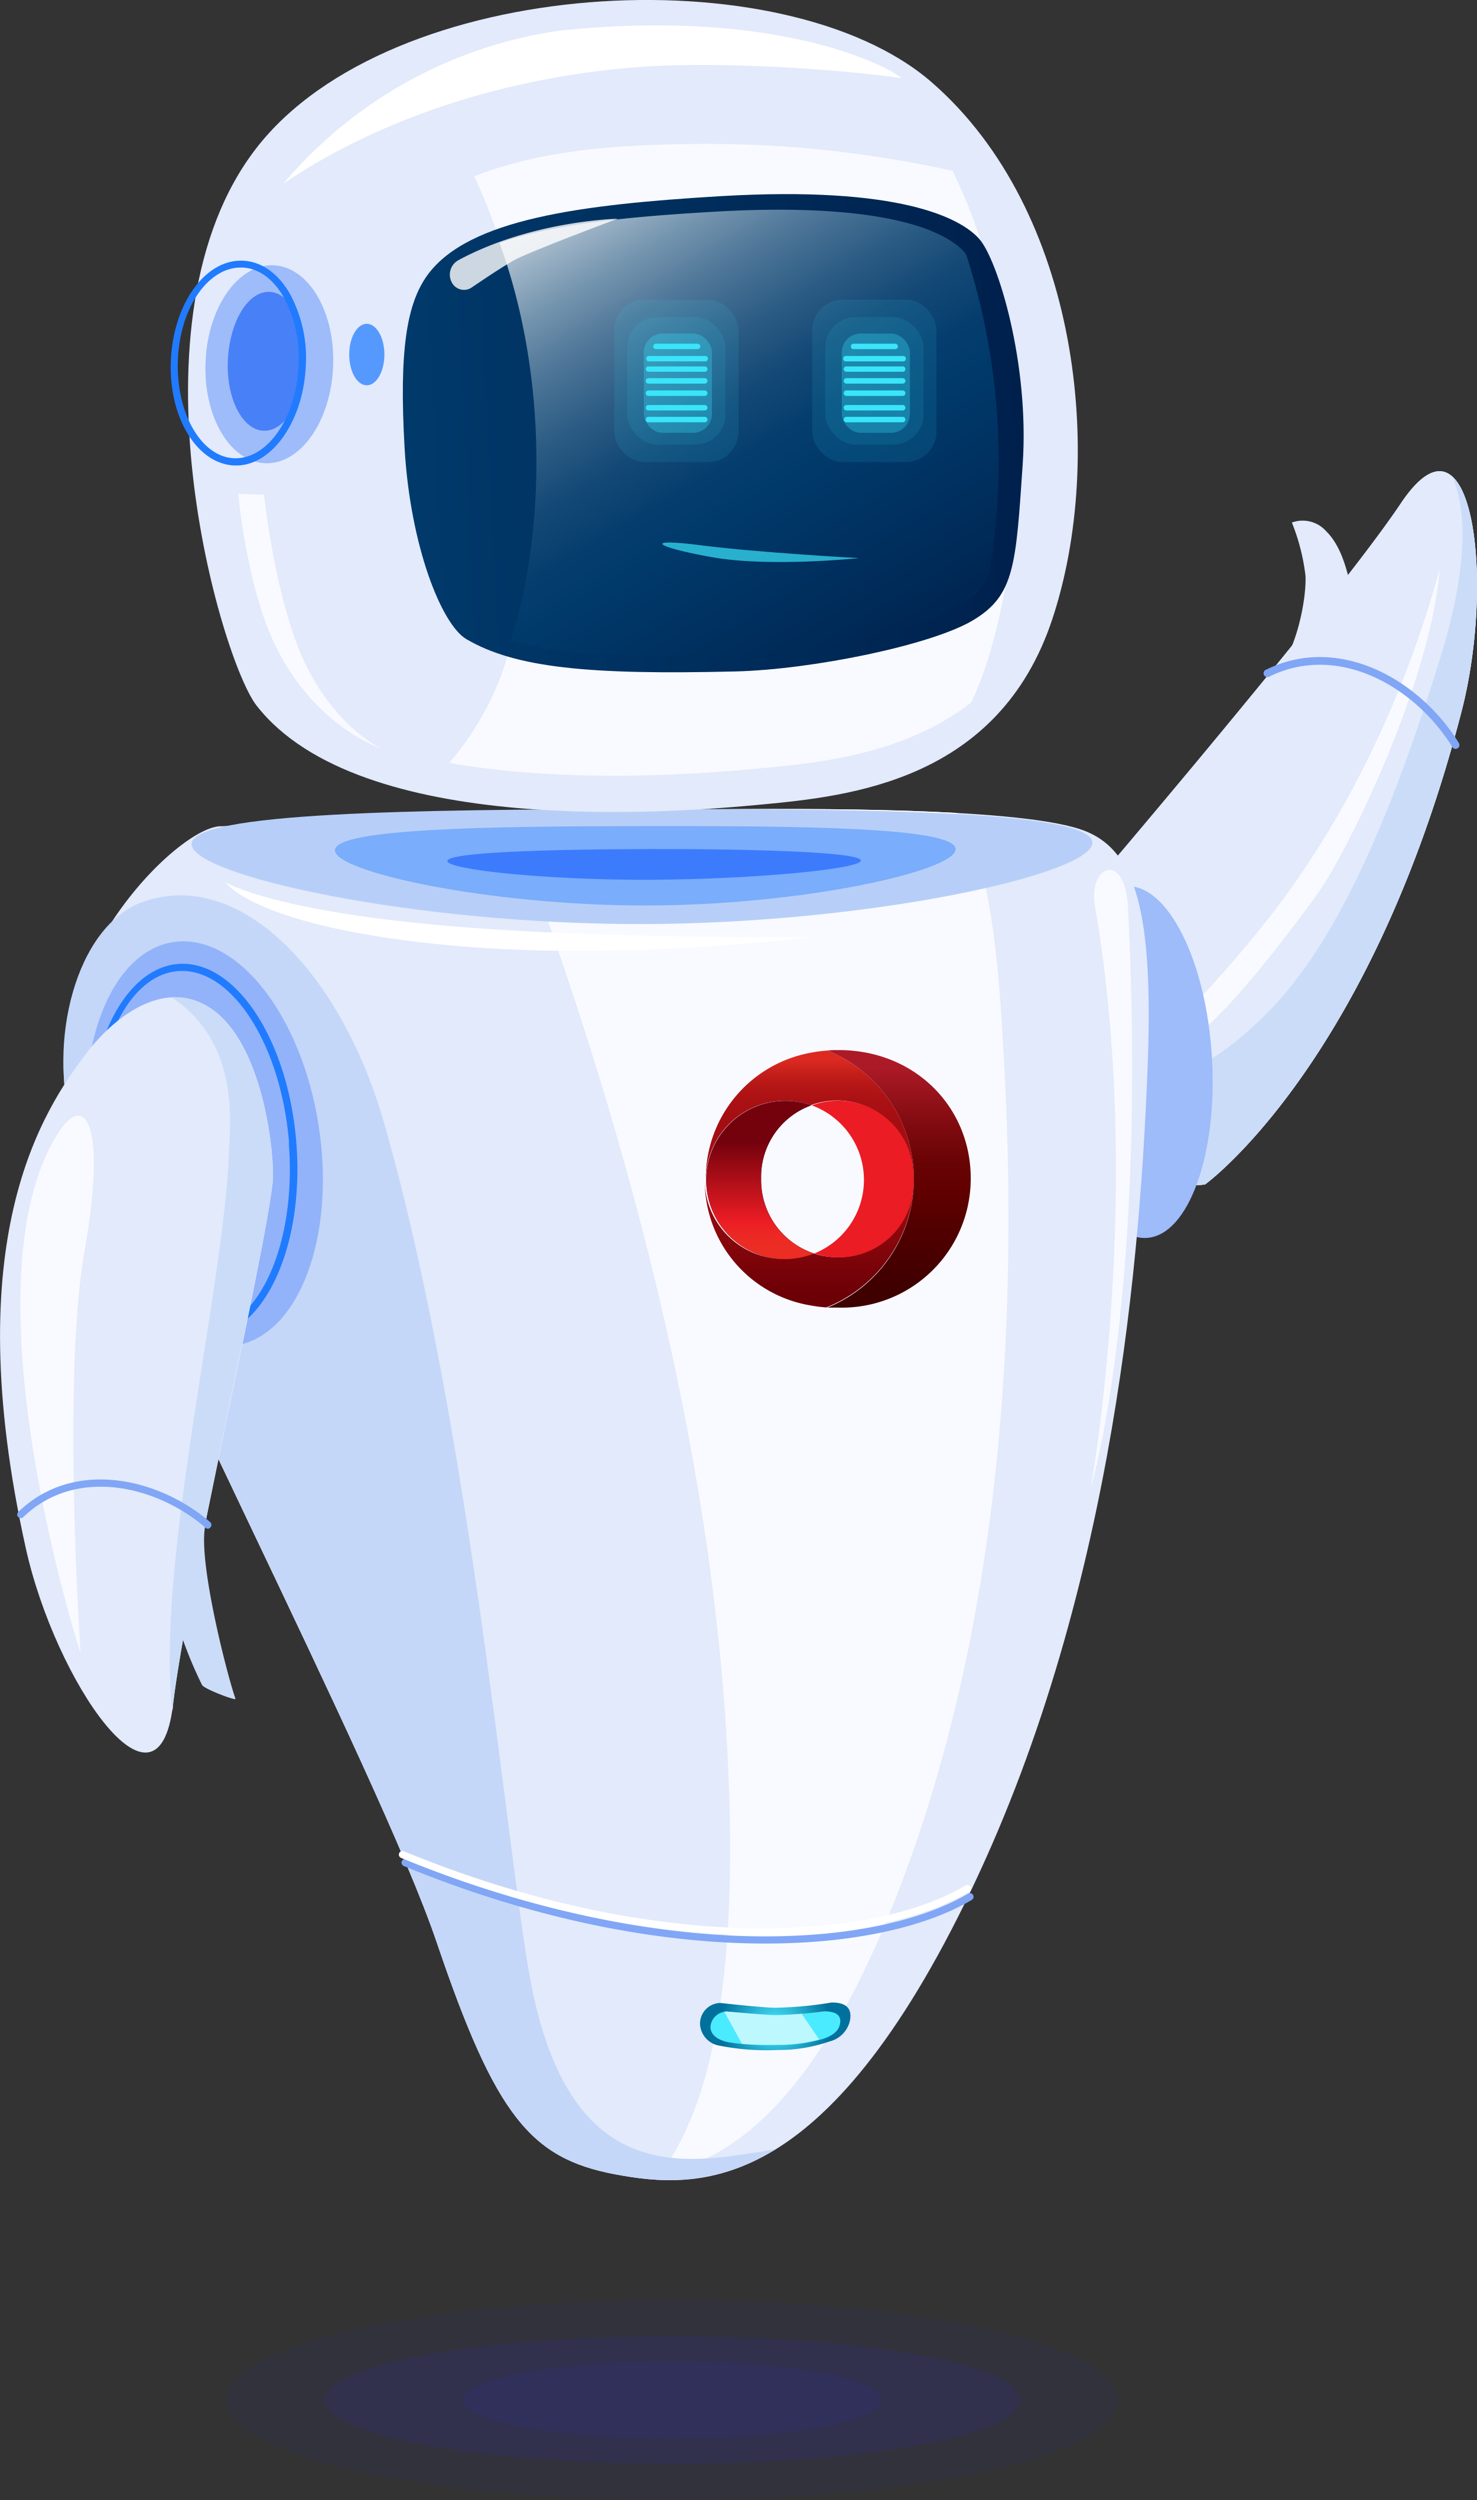 <svg xmlns="http://www.w3.org/2000/svg" xmlns:xlink="http://www.w3.org/1999/xlink" width="157.42" height="266.32" viewBox="0 0 157.42 266.32">
  <rect x="0" y="0" width="157.42" height="266.32" fill="#333333" stroke="none"/>
  <defs>
    <style>
      .cls-1 {
        isolation: isolate;
      }

      .cls-2, .cls-3 {
        fill: #2e3191;
      }

      .cls-2, .cls-32 {
        opacity: 0.1;
      }

      .cls-3 {
        opacity: 0.2;
      }

      .cls-4 {
        fill: #e2eafb;
      }

      .cls-5 {
        fill: #cbdcf9;
      }

      .cls-6 {
        fill: #f9faff;
      }

      .cls-7 {
        fill: #80a6f5;
      }

      .cls-8 {
        fill: #9ebbfa;
      }

      .cls-9 {
        fill: #b7cff8;
      }

      .cls-10, .cls-26, .cls-31 {
        fill: #207bff;
      }

      .cls-10 {
        opacity: 0.4;
      }

      .cls-11 {
        fill: #004bff;
        opacity: 0.5;
        mix-blend-mode: multiply;
      }

      .cls-12 {
        fill: #c4d7f9;
      }

      .cls-13 {
        fill: url(#_ÂÁ_Ï_ÌÌ_È_ËÂÌÚ_30);
      }

      .cls-14 {
        fill: #4aeaff;
      }

      .cls-15, .cls-30 {
        fill: #fff;
      }

      .cls-16 {
        fill: #bdf8ff;
      }

      .cls-17 {
        fill: url(#linear-gradient);
      }

      .cls-18 {
        fill: #eb1c24;
      }

      .cls-19 {
        fill: url(#linear-gradient-2);
      }

      .cls-20 {
        fill: url(#linear-gradient-3);
      }

      .cls-21 {
        fill: url(#linear-gradient-4);
      }

      .cls-22 {
        fill: url(#linear-gradient-5);
      }

      .cls-23 {
        fill: url(#linear-gradient-6);
      }

      .cls-24 {
        fill: url(#linear-gradient-7);
      }

      .cls-25 {
        fill: #92b3fa;
      }

      .cls-27 {
        fill: url(#_ÂÁ_Ï_ÌÌ_È_ËÂÌÚ_14);
      }

      .cls-28 {
        fill: url(#_ÂÁ_Ï_ÌÌ_È_ËÂÌÚ_18);
      }

      .cls-29 {
        fill: #4880f7;
      }

      .cls-30 {
        opacity: 0.8;
      }

      .cls-31 {
        opacity: 0.72;
      }

      .cls-32, .cls-33, .cls-34, .cls-35 {
        fill: #3ae5fa;
      }

      .cls-33 {
        opacity: 0.3;
      }

      .cls-35 {
        opacity: 0.7;
      }
    </style>
    <radialGradient id="_ÂÁ_Ï_ÌÌ_È_ËÂÌÚ_30" data-name="¡ÂÁ˚ÏˇÌÌ˚È „‡‰ËÂÌÚ 30" cx="2978.7" cy="482.57" r="5.93" gradientTransform="translate(-2863.05)" gradientUnits="userSpaceOnUse">
      <stop offset="0" stop-color="#4aeaff"/>
      <stop offset="1" stop-color="#00709d"/>
    </radialGradient>
    <linearGradient id="linear-gradient" x1="1608" y1="378.94" x2="1608" y2="411.66" gradientTransform="matrix(-1, 0, 0, 1, 1727.34, 0)" gradientUnits="userSpaceOnUse">
      <stop offset="0.02" stop-color="#dc2a21"/>
      <stop offset="0.06" stop-color="#c7201b"/>
      <stop offset="0.1" stop-color="#b61717"/>
      <stop offset="0.15" stop-color="#ab1113"/>
      <stop offset="0.22" stop-color="#a40e12"/>
      <stop offset="0.43" stop-color="#a20d11"/>
      <stop offset="0.79" stop-color="#6b0006"/>
    </linearGradient>
    <linearGradient id="linear-gradient-2" x1="1598.5" y1="380.4" x2="1598.5" y2="403.88" gradientTransform="matrix(-1, 0, 0, 1, 1727.34, 0)" gradientUnits="userSpaceOnUse">
      <stop offset="0" stop-color="#ac1a27"/>
      <stop offset="0.08" stop-color="#9e151f"/>
      <stop offset="0.28" stop-color="#7d0a0e"/>
      <stop offset="0.44" stop-color="#680304"/>
      <stop offset="0.56" stop-color="#610000"/>
      <stop offset="0.73" stop-color="#520000"/>
      <stop offset="1" stop-color="#3f0000"/>
    </linearGradient>
    <linearGradient id="linear-gradient-3" x1="-641.34" y1="392.49" x2="-626.34" y2="392.49" gradientTransform="translate(734.8)" gradientUnits="userSpaceOnUse">
      <stop offset="0" stop-color="#bd1349"/>
      <stop offset="0.24" stop-color="#bd124e"/>
      <stop offset="0.25" stop-color="#bd124e"/>
      <stop offset="1" stop-color="#7a0025"/>
    </linearGradient>
    <linearGradient id="linear-gradient-4" x1="-646.58" y1="400.3" x2="-626.26" y2="400.3" gradientTransform="translate(734.8)" gradientUnits="userSpaceOnUse">
      <stop offset="0" stop-color="#282880"/>
      <stop offset="0.27" stop-color="#26257c"/>
      <stop offset="0.56" stop-color="#1f1b6f"/>
      <stop offset="0.85" stop-color="#140b5a"/>
      <stop offset="1" stop-color="#0d004c"/>
    </linearGradient>
    <linearGradient id="linear-gradient-5" x1="-641.78" y1="400.3" x2="-626.33" y2="400.3" xlink:href="#linear-gradient-3"/>
    <linearGradient id="linear-gradient-6" x1="-638.65" y1="392.43" x2="-619.24" y2="392.43" xlink:href="#linear-gradient-4"/>
    <linearGradient id="linear-gradient-7" x1="1613.31" y1="399.52" x2="1613.31" y2="388.41" gradientTransform="matrix(-1, 0, 0, 1, 1727.34, 0)" gradientUnits="userSpaceOnUse">
      <stop offset="0" stop-color="#ec2d24"/>
      <stop offset="0.12" stop-color="#ec2824"/>
      <stop offset="0.25" stop-color="#eb1c24"/>
      <stop offset="1" stop-color="#74020d"/>
    </linearGradient>
    <linearGradient id="_ÂÁ_Ï_ÌÌ_È_ËÂÌÚ_14" data-name="¡ÂÁ˚ÏˇÌÌ˚È „‡‰ËÂÌÚ 14" x1="2931.05" y1="447.79" x2="2997.08" y2="447.79" gradientTransform="translate(-2873.6 14.89) rotate(-2.88)" gradientUnits="userSpaceOnUse">
      <stop offset="0" stop-color="#003a6b"/>
      <stop offset="1" stop-color="#00204c"/>
    </linearGradient>
    <linearGradient id="_ÂÁ_Ï_ÌÌ_È_ËÂÌÚ_18" data-name="¡ÂÁ˚ÏˇÌÌ˚È „‡‰ËÂÌÚ 18" x1="2957.56" y1="285.46" x2="2991.01" y2="341.82" gradientTransform="translate(-2863.05)" gradientUnits="userSpaceOnUse">
      <stop offset="0" stop-color="#cad6e0"/>
      <stop offset="0.05" stop-color="#aec0d0"/>
      <stop offset="0.15" stop-color="#7998b1"/>
      <stop offset="0.25" stop-color="#4e7698"/>
      <stop offset="0.35" stop-color="#2c5c84"/>
      <stop offset="0.44" stop-color="#144976"/>
      <stop offset="0.53" stop-color="#053e6e"/>
      <stop offset="0.6" stop-color="#003a6b"/>
      <stop offset="1" stop-color="#00204c"/>
    </linearGradient>
  </defs>
  <title>robot</title>
  <g class="cls-1">
    <g id="robot">
      <g id="sombra">
        <ellipse class="cls-2" cx="71.65" cy="255.64" rx="47.58" ry="10.68"/>
        <path class="cls-3" d="M67.62,522.38c0,3.75,16.6,6.79,37.07,6.79s37.07-3,37.07-6.79-16.6-6.8-37.07-6.8S67.62,518.62,67.62,522.38Z" transform="translate(-33.03 -266.74)"/>
        <ellipse class="cls-3" cx="71.65" cy="255.64" rx="22.32" ry="4.09"/>
      </g>
      <g id="brazoIzquierdo">
        <g>
          <path class="cls-4" d="M188.79,342.57c-9.75,37.65-27.32,50.33-27.32,50.33s-7.55,1.55-14.71-10.15a20.26,20.26,0,0,1-2.13-16s30.07-35,37.7-46.39S192.45,328.43,188.79,342.57Z" transform="translate(-33.03 -266.74)"/>
          <path class="cls-4" d="M188.79,342.57c-9.75,37.65-27.32,50.33-27.32,50.33s-7.55,1.55-14.71-10.15a20.26,20.26,0,0,1-2.13-16s30.07-35,37.7-46.39S192.45,328.43,188.79,342.57Z" transform="translate(-33.03 -266.74)"/>
          <path class="cls-5" d="M186.63,336.5c-6.83,22.23-13,32.85-19.15,38.74-10.47,10.11-18.35,8.32-23.31.64a19.61,19.61,0,0,0,2.59,6.87c7.16,11.7,14.71,10.15,14.71,10.15s17.57-12.68,27.32-50.33c2.53-9.77,2.12-22.1-.89-25C188.12,318.6,190.69,323.25,186.63,336.5Z" transform="translate(-33.03 -266.74)"/>
          <path class="cls-4" d="M169.64,337.59c1.69-2.33,2.64-7.18,2.53-9.52a22.15,22.15,0,0,0-1.45-5.67,3.35,3.35,0,0,1,3.66.93c1.82,1.78,2.35,4.89,2.71,6.25S169.64,337.59,169.64,337.59Z" transform="translate(-33.03 -266.74)"/>
          <path class="cls-6" d="M167.47,365.51a120.12,120.12,0,0,1-8.88,9.94c-1.57,1.48,0,3,1.4,2,3.11-2.23,7.65-7.56,13.3-15.27,3.31-4.52,12.2-22.71,13.17-34.69C186.16,328,181.63,348,167.47,365.51Z" transform="translate(-33.03 -266.74)"/>
          <path class="cls-7" d="M188.38,346.45l0,0a.4.4,0,0,1-.56-.14c-3.94-6.38-12.13-11.17-19.57-7.47a.41.41,0,0,1-.36-.73c7.87-3.92,16.5,1.08,20.63,7.78A.41.41,0,0,1,188.38,346.45Z" transform="translate(-33.03 -266.74)"/>
        </g>
        <path class="cls-8" d="M162.2,379.4c.61,10.34-2.51,18.93-6.95,19.2s-8.55-7.91-9.16-18.26,2.51-18.94,6.95-19.2S161.59,369.05,162.2,379.4Z" transform="translate(-33.03 -266.74)"/>
      </g>
      <g id="torso">
        <path class="cls-4" d="M56.71,354.75c-4.61-.3-20.86,16-16,31.82s32.59,68.59,38.86,87.07,10,23,19,24.7,22.39,2.29,38-30.33,18-69.26,18.74-86.66-1.11-24.32-7.2-26.3C133.91,350.42,56.71,354.75,56.71,354.75Z" transform="translate(-33.03 -266.74)"/>
        <path class="cls-6" d="M130.26,464.17c12.11-34.32,10.65-71.21,9.53-88.68-.75-11.62-2.12-18.47-4.8-22.16-12.9-.72-31.75-.41-47.72.11C95.81,376,108.43,413.91,110.54,453c1.4,26.08-2.2,38.82-7.19,45.34C111.48,496.71,121.25,489.7,130.26,464.17Z" transform="translate(-33.03 -266.74)"/>
        <path class="cls-9" d="M149.46,356.5c0,3.38-23.9,8.63-48,8.67s-48-5.14-48-8.52,23.9-3.69,48-3.73S149.45,353.11,149.46,356.5Z" transform="translate(-33.03 -266.74)"/>
        <path class="cls-10" d="M134.88,357.19c0,2.34-16.46,6-33.06,6s-33.08-3.55-33.09-5.88,16.47-2.56,33.07-2.58S134.88,354.85,134.88,357.19Z" transform="translate(-33.03 -266.74)"/>
        <path class="cls-11" d="M124.78,358.4c0,.9-11.35,2-22.42,2.05s-21.65-1.08-21.65-2,10.58-1.25,21.65-1.27S124.77,357.5,124.78,358.4Z" transform="translate(-33.03 -266.74)"/>
        <path class="cls-12" d="M89.52,477.46C87,463.63,83.14,418.4,74,386.48c-4.55-16-15.28-27.28-25.66-23.7C41,365.31,38.1,378,40.74,386.57c4.9,15.81,32.59,68.59,38.86,87.07s10,23,19,24.7c4.59.86,10.39,1.43,17.07-2.66C106.58,497.1,93.76,500.36,89.52,477.46Z" transform="translate(-33.03 -266.74)"/>
        <path class="cls-13" d="M121.43,484.19a16.63,16.63,0,0,1-5.5.91,25.71,25.71,0,0,1-6.14-.45,2.47,2.47,0,0,1-2.15-2.29h0a2.21,2.21,0,0,1,2.15-2.27s4.73.52,5.88.51a41,41,0,0,0,6-.56c1.18,0,2.29.35,1.93,2A2.93,2.93,0,0,1,121.43,484.19Z" transform="translate(-33.03 -266.74)"/>
        <path class="cls-14" d="M120.67,483.94a16.64,16.64,0,0,1-4.75.64,26.15,26.15,0,0,1-5.31-.32c-1-.2-1.86-.73-1.86-1.63h0a1.76,1.76,0,0,1,1.86-1.62s4.09.38,5.08.37a44.09,44.09,0,0,0,5.16-.4c1,0,2,.25,1.68,1.46C122.38,483,121.91,483.56,120.67,483.94Z" transform="translate(-33.03 -266.74)"/>
        <path class="cls-7" d="M114.6,473.76c-10.86,0-24.17-2.35-38.54-8.26a.39.39,0,0,1-.21-.5.38.38,0,0,1,.5-.21c26.77,11,49.8,9.6,59.87,3.65a.38.38,0,0,1,.52.14.39.39,0,0,1-.13.53C131.82,471.94,124.16,473.76,114.6,473.76Z" transform="translate(-33.03 -266.74)"/>
        <path class="cls-15" d="M114.32,472.9c-10.86,0-24.18-2.35-38.54-8.26a.38.38,0,1,1,.29-.71c26.77,11,49.79,9.61,59.86,3.65a.39.39,0,0,1,.4.67C131.54,471.08,123.88,472.9,114.32,472.9Z" transform="translate(-33.03 -266.74)"/>
        <path class="cls-6" d="M153.27,363.67c2.06,41.82-4,61.61-4,61.61s5.76-31.6.44-62.14C149,359,153,357.14,153.27,363.67Z" transform="translate(-33.03 -266.74)"/>
        <path class="cls-15" d="M57.11,360.75s4.76,2.86,22.16,4.48,40.3,1.31,40.3,1.31-21.1,2.79-40.38.72S57.11,360.75,57.11,360.75Z" transform="translate(-33.03 -266.74)"/>
        <path class="cls-16" d="M118.48,481.24c-.84.07-1.82.13-2.79.14s-5.08-.37-5.08-.37a1.72,1.72,0,0,0-.39,0l1.88,3.42c1,.09,2.3.13,3.82.11a17.11,17.11,0,0,0,4.42-.56Z" transform="translate(-33.03 -266.74)"/>
        <g>
          <path class="cls-17" d="M130.43,392.33a14.78,14.78,0,0,0-9.21-13.69,14.87,14.87,0,0,0-1.65.21,13.62,13.62,0,0,0-11.31,13c0,.14,0,.29,0,.44v.17a8.43,8.43,0,0,1,11.18-8c-.83-.3-.8-.3,0,0a8.2,8.2,0,0,1,2.85-.5,8.07,8.07,0,0,1,8,8.35v.07a7.94,7.94,0,0,1-8,8.27,8.08,8.08,0,0,1-2.59-.41,8.59,8.59,0,0,1-3.13.6,8.43,8.43,0,0,1-8.43-8.29,13.47,13.47,0,0,0,11.23,13.23,13.86,13.86,0,0,0,1.73.22A14.79,14.79,0,0,0,130.43,392.33Z" transform="translate(-33.03 -266.74)"/>
          <path class="cls-18" d="M125.11,392.43a8.45,8.45,0,0,1-5.3,7.83,8.08,8.08,0,0,0,2.59.41,7.94,7.94,0,0,0,8-8.27v-.07a8.07,8.07,0,0,0-8-8.35,8.2,8.2,0,0,0-2.85.5c-.85-.32-.88-.32,0,0A8.44,8.44,0,0,1,125.11,392.43Z" transform="translate(-33.03 -266.74)"/>
          <path class="cls-19" d="M122.4,378.59c-.4,0-.79,0-1.18.05a14.78,14.78,0,0,1,0,27.38c.36,0,.74,0,1.12,0a13.73,13.73,0,0,0,14.15-13.73v-.08C136.48,384.7,130.6,378.59,122.4,378.59Z" transform="translate(-33.03 -266.74)"/>
          <path class="cls-20" d="M108.25,392.43v0Z" transform="translate(-33.03 -266.74)"/>
          <path class="cls-21" d="M119.57,400.18c-.88.31-.86.32,0,0Z" transform="translate(-33.03 -266.74)"/>
          <path class="cls-22" d="M119.57,400.18c-.88.31-.86.32,0,0Z" transform="translate(-33.03 -266.74)"/>
          <path class="cls-23" d="M116.68,400.86a8.59,8.59,0,0,0,3.13-.6l-.24-.08c-.86.32-.88.31,0,0a8.23,8.23,0,0,1-5.42-7.85v-.08a8.09,8.09,0,0,1,5.33-7.77l0,0a8.43,8.43,0,0,0-11.18,8v.15A8.43,8.43,0,0,0,116.68,400.86Z" transform="translate(-33.03 -266.74)"/>
          <path class="cls-24" d="M116.68,400.86a8.59,8.59,0,0,0,3.13-.6l-.24-.08c-.86.32-.88.31,0,0a8.23,8.23,0,0,1-5.42-7.85v-.08a8.09,8.09,0,0,1,5.33-7.77l0,0a8.43,8.43,0,0,0-11.18,8v.15A8.43,8.43,0,0,0,116.68,400.86Z" transform="translate(-33.03 -266.74)"/>
        </g>
      </g>
      <g id="brazoDerecho">
        <path class="cls-25" d="M67,386.69c-1.83-11.87-8.78-20.64-15.51-19.6s-10.71,11.5-8.88,23.36,8.78,20.65,15.51,19.61S68.83,398.56,67,386.69Z" transform="translate(-33.03 -266.74)"/>
        <path class="cls-26" d="M52,369.42c6.08-.49,11.73,8,12.61,19s-3.36,20.28-9.44,20.77-11.73-8.05-12.6-19c-.77-9.61,2.38-17.94,7.26-20.19A6.36,6.36,0,0,1,52,369.42Zm11.84,19.07C63,378,57.69,369.73,52,370.18s-9.57,9.4-8.73,19.94,6.13,18.76,11.78,18.31a5.59,5.59,0,0,0,2-.52C61.61,405.8,64.55,397.76,63.81,388.49Z" transform="translate(-33.03 -266.74)"/>
        <g>
          <path class="cls-4" d="M35.79,431.7c-7.33-33,1.74-46.66,6.62-53,1.43-1.87,6.78-7.8,12.33-5,6.53,3.34,7.62,16.72,7.35,19-1.06,9-9.16,43.22-10.62,55.61C49.89,461.83,38.93,445.79,35.79,431.7Z" transform="translate(-33.03 -266.74)"/>
          <path class="cls-5" d="M62.09,392.74c-.18,1.53-.57,3.79-1.08,6.53-1.59,7.92-4.54,21.64-6.78,33.18-1.27,6.43-2.32,12.16-2.76,15.9,0,.21,0,.4-.08.59-1.72-15.56,5.36-44.5,6-58.72.19-3.9,1.26-12.37-6.08-17.26a6.65,6.65,0,0,1,3.39.75C61.27,377.05,62.36,390.43,62.09,392.74Z" transform="translate(-33.03 -266.74)"/>
          <path class="cls-6" d="M38.82,388.09c-9.54,16.62,2.8,54.76,2.8,54.76s-2-29.21.42-42.86S42.07,382.41,38.82,388.09Z" transform="translate(-33.03 -266.74)"/>
          <path class="cls-5" d="M52.36,440.92a43.86,43.86,0,0,0,2.21,5.31c.28.44,3.65,1.71,3.56,1.46-.82-2.27-4-14.55-3.23-18.39C55.18,427.94,51.48,438.78,52.36,440.92Z" transform="translate(-33.03 -266.74)"/>
          <path class="cls-7" d="M55.31,429.55a.37.37,0,0,1-.36-.07c-5.28-4.56-13.89-6.51-19.44-1.14a.38.38,0,1,1-.53-.55c5.87-5.69,14.93-3.68,20.47,1.1a.39.39,0,0,1,0,.55A.42.42,0,0,1,55.31,429.55Z" transform="translate(-33.03 -266.74)"/>
        </g>
      </g>
      <g id="cabeza">
        <g>
          <path class="cls-4" d="M60.37,341.89c11,14.12,44.55,11.43,53.9,10.54s25.21-2.52,30.92-19.75,2.85-43.5-12.84-57.16-57.71-11.43-72,7S56.56,337,60.37,341.89Z" transform="translate(-33.03 -266.74)"/>
          <path class="cls-15" d="M63.27,286.26c.62-.22,13.59-10.31,37.07-12.32,8.08-.69,20.68,0,28.76,1.12-.8-.85-12.41-7.56-36.37-5.06A47.22,47.22,0,0,0,63.27,286.26Z" transform="translate(-33.03 -266.74)"/>
          <path class="cls-6" d="M106,282.09c-7.56.12-15.14.65-22.26,3.36l-.17.07c7.4,15.66,8,36.07,3.68,50.66A30.71,30.71,0,0,1,80.91,348c13.06,2.31,27.68,1.11,33.36.56,6.19-.58,15.22-1.5,22.28-7a36.17,36.17,0,0,0,2-5.35c4.39-14.78,3.71-35.53-4-51.27A121.1,121.1,0,0,0,106,282.09Z" transform="translate(-33.03 -266.74)"/>
          <path class="cls-27" d="M78.62,296c4.36-5.92,16.24-7.47,31.12-8.36,19.2-1.14,25.69,2.33,27.66,4.55s5.36,13.25,4.63,24-.85,13.94-5.26,16.6-17.14,5.27-25.37,5.47c-15.59.38-23.45-.38-28.66-3.44-2.67-1.56-6-10-6.59-20.39S76.37,299.07,78.62,296Z" transform="translate(-33.03 -266.74)"/>
          <path class="cls-28" d="M109.2,289.29c-9.24.53-17.27,1.33-22.93,3.33,5,13.72,5,30,1.31,42,0,.14-.09.27-.14.41,4.94,1.43,12,1.77,23.35,1.5,7.9-.19,20.11-2.63,24.34-5.12a7.54,7.54,0,0,0,3.32-3.45,71.79,71.79,0,0,0-2.44-34.1c-.1-.13-.19-.25-.28-.35C133.85,291.46,127.62,288.22,109.2,289.29Z" transform="translate(-33.03 -266.74)"/>
          <path class="cls-8" d="M68.53,305.84c-.26,5.83-3.51,10.41-7.26,10.24s-6.59-5-6.33-10.84S58.45,294.83,62.2,295,68.79,300,68.53,305.84Z" transform="translate(-33.03 -266.74)"/>
          <path class="cls-29" d="M65.56,305.41c-.18,4.08-2.18,7.31-4.45,7.21s-4-3.49-3.79-7.58,2.17-7.32,4.45-7.21S65.74,301.32,65.56,305.41Z" transform="translate(-33.03 -266.74)"/>
          <path class="cls-26" d="M65.62,305.71h0A14.31,14.31,0,0,0,63.91,298c-1.26-2.16-3-3.4-5-3.49-4-.17-7.4,4.58-7.67,10.61S54,316.15,58,316.32h.22C62,316.33,65.36,311.63,65.62,305.71Zm-6.73-10.47c1.68.07,3.23,1.18,4.35,3.11a13.52,13.52,0,0,1,1.61,7.33c-.25,5.6-3.33,10-6.86,9.87s-6.21-4.84-6-10.44,3.22-9.87,6.68-9.87Z" transform="translate(-33.03 -266.74)"/>
          <path class="cls-6" d="M58.42,319.34l2.75.09s1.18,11.44,4.47,18.16,8,8.87,8,8.87-7.06-2.28-11.28-11C59.3,329.19,58.42,319.34,58.42,319.34Z" transform="translate(-33.03 -266.74)"/>
          <path class="cls-30" d="M81.21,296.87v0a1.46,1.46,0,0,0,2.1.49c1.34-.91,3.38-2.28,4.55-2.92,1.86-1,11-4.4,11-4.4s-9.19.19-17,4.43A1.75,1.75,0,0,0,81.21,296.87Z" transform="translate(-33.03 -266.74)"/>
        </g>
        <path class="cls-31" d="M74,304.5c0,1.81-.84,3.28-1.88,3.28s-1.87-1.47-1.87-3.28.84-3.27,1.87-3.27S74,302.7,74,304.5Z" transform="translate(-33.03 -266.74)"/>
      </g>
      <g id="ojos">
        <rect class="cls-32" x="86.57" y="31.92" width="13.24" height="17.3" rx="3.23"/>
        <rect class="cls-32" x="87.96" y="33.78" width="10.47" height="13.58" rx="3.23"/>
        <rect class="cls-33" x="89.72" y="35.53" width="7.26" height="10.57" rx="2"/>
        <path class="cls-34" d="M129.24,306.34h-6a.29.29,0,0,1-.29-.29.28.28,0,0,1,.29-.28h6a.28.28,0,0,1,.29.28A.29.29,0,0,1,129.24,306.34Z" transform="translate(-33.03 -266.74)"/>
        <path class="cls-34" d="M129.24,307.6h-6a.29.29,0,0,1,0-.58h6a.29.29,0,1,1,0,.58Z" transform="translate(-33.03 -266.74)"/>
        <path class="cls-34" d="M129.24,308.91h-6a.29.29,0,0,1,0-.58h6a.29.29,0,1,1,0,.58Z" transform="translate(-33.03 -266.74)"/>
        <path class="cls-34" d="M128.48,303.93H124a.29.29,0,0,1,0-.58h4.44a.29.29,0,1,1,0,.58Z" transform="translate(-33.03 -266.74)"/>
        <path class="cls-34" d="M129.24,305.23h-6a.29.29,0,1,1,0-.57h6a.29.29,0,1,1,0,.57Z" transform="translate(-33.03 -266.74)"/>
        <path class="cls-34" d="M129.24,310.46h-6a.29.29,0,1,1,0-.58h6a.29.29,0,1,1,0,.58Z" transform="translate(-33.03 -266.74)"/>
        <path class="cls-34" d="M129.24,311.72h-6a.29.29,0,0,1,0-.58h6a.29.29,0,1,1,0,.58Z" transform="translate(-33.03 -266.74)"/>
        <g>
          <rect class="cls-32" x="65.47" y="31.92" width="13.24" height="17.3" rx="3.23"/>
          <rect class="cls-32" x="66.85" y="33.78" width="10.47" height="13.58" rx="3.23"/>
          <rect class="cls-33" x="68.62" y="35.53" width="7.26" height="10.57" rx="2"/>
          <path class="cls-34" d="M108.14,306.34h-6a.29.29,0,0,1-.28-.29.28.28,0,0,1,.28-.28h6a.28.28,0,0,1,.29.28A.29.29,0,0,1,108.14,306.34Z" transform="translate(-33.03 -266.74)"/>
          <path class="cls-34" d="M108.14,307.6h-6a.29.29,0,0,1,0-.58h6a.29.29,0,1,1,0,.58Z" transform="translate(-33.03 -266.74)"/>
          <path class="cls-34" d="M108.14,308.91h-6a.29.29,0,0,1,0-.58h6a.29.29,0,1,1,0,.58Z" transform="translate(-33.03 -266.74)"/>
          <path class="cls-34" d="M107.38,303.93h-4.44a.29.29,0,0,1,0-.58h4.44a.29.29,0,0,1,0,.58Z" transform="translate(-33.03 -266.74)"/>
          <path class="cls-34" d="M108.14,305.23h-6a.29.29,0,0,1,0-.57h6a.29.29,0,1,1,0,.57Z" transform="translate(-33.03 -266.74)"/>
          <path class="cls-34" d="M108.14,310.46h-6a.29.29,0,0,1,0-.58h6a.29.29,0,1,1,0,.58Z" transform="translate(-33.03 -266.74)"/>
          <path class="cls-34" d="M108.14,311.72h-6a.29.29,0,0,1,0-.58h6a.29.29,0,1,1,0,.58Z" transform="translate(-33.03 -266.74)"/>
        </g>
      </g>
      <path id="boca" class="cls-35" d="M107.88,324.84c6,.76,16.7,1.35,16.7,1.35s-9.49,1-15.67-.1S101.45,324,107.88,324.84Z" transform="translate(-33.03 -266.74)"/>
    </g>
  </g>
</svg>
